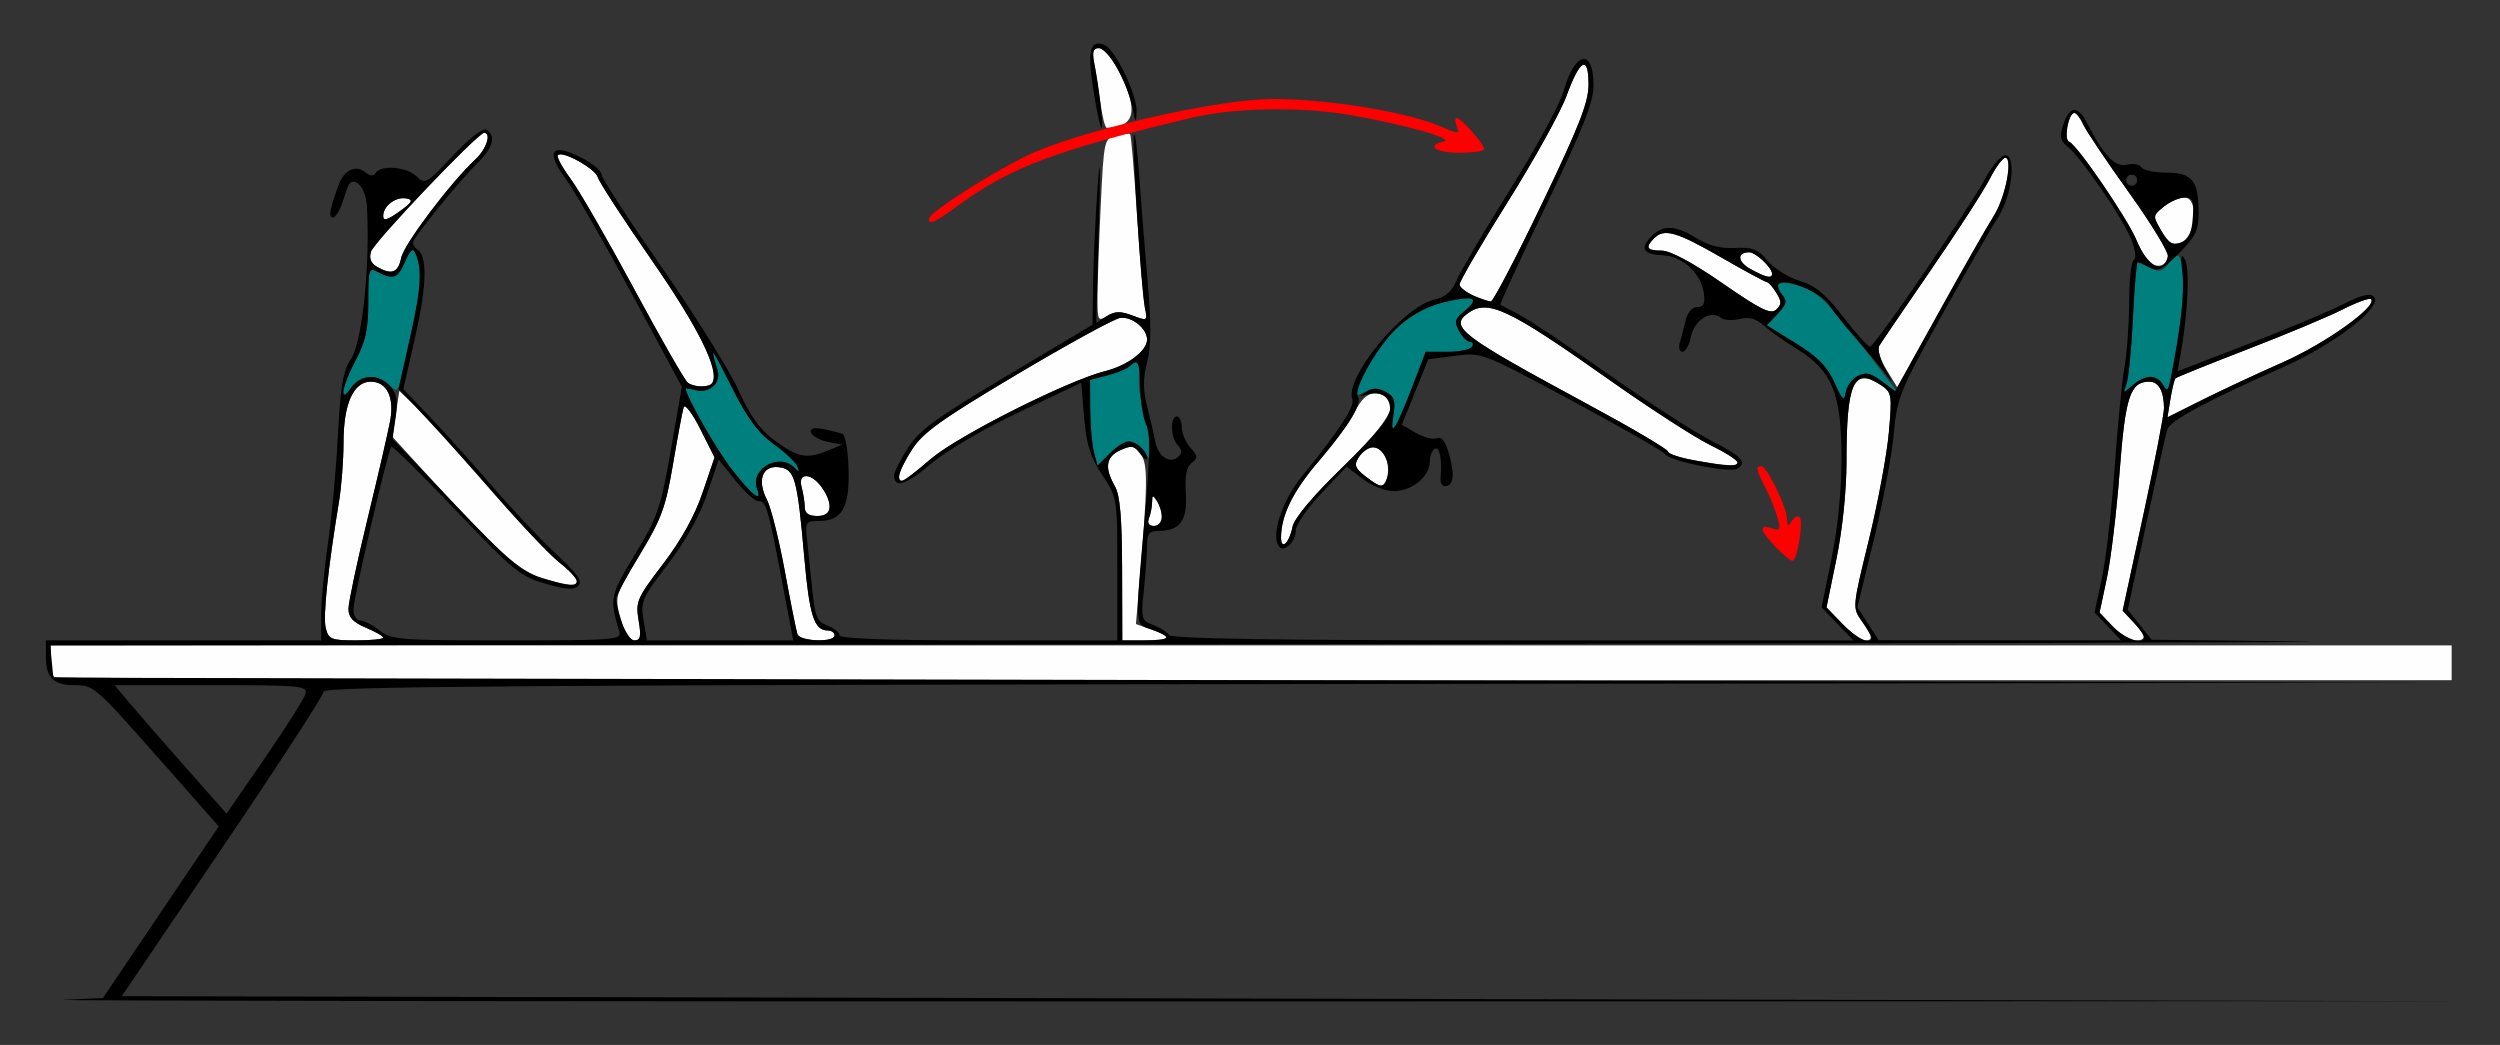<?xml version="1.0" encoding="UTF-8" standalone="no"?>
<!-- Created with Inkscape (http://www.inkscape.org/) -->

<svg
   xmlns:dc="http://purl.org/dc/elements/1.1/"
   xmlns:cc="http://creativecommons.org/ns#"
   xmlns:rdf="http://www.w3.org/1999/02/22-rdf-syntax-ns#"
   xmlns:svg="http://www.w3.org/2000/svg"
   xmlns="http://www.w3.org/2000/svg"
   xmlns:sodipodi="http://sodipodi.sourceforge.net/DTD/sodipodi-0.dtd"
   xmlns:inkscape="http://www.inkscape.org/namespaces/inkscape"
   id="svg3394"
   version="1.1"
   inkscape:version="0.91 r13725"
   width="471.028"
   height="196.875"
   viewBox="0 0 471.028 196.875"
   sodipodi:docname="bb730201.svg">
  <rect x="0" y="0" width="471.028" height="196.875" fill="#333333" stroke="none"/>
  <defs
     id="defs3398" />
  <sodipodi:namedview
     pagecolor="#ffffff"
     bordercolor="#666666"
     borderopacity="1"
     objecttolerance="10"
     gridtolerance="10"
     guidetolerance="10"
     inkscape:pageopacity="0"
     inkscape:pageshadow="2"
     inkscape:window-width="777"
     inkscape:window-height="480"
     id="namedview3396"
     showgrid="false"
     inkscape:zoom="0.93824931"
     inkscape:cx="231.5937"
     inkscape:cy="186.64534"
     inkscape:window-x="0"
     inkscape:window-y="0"
     inkscape:window-maximized="0"
     inkscape:current-layer="svg3394" />
  <g
     id="g3404"
     transform="translate(0.234,4.407)">
    <path
       style="fill:#fefefe"
       d="m 9.969,123.125 c -0.343,-0.344 -0.623,-1.82 -0.623,-3.281 l 0,-2.656 226.168,0 226.168,0 0,3.281 0,3.281 -225.545,0 c -124.05,0 -225.826,-0.281 -226.168,-0.625 z M 61.134,113.918 c -0.537,-2.148 0.417,-11.229 2.508,-23.855 0.464,-2.802 0.843,-7.78 0.843,-11.062 0,-7.316 1.867,-11.5 5.131,-11.5 3.007,0 4.455,2.864 3.678,7.279 -0.339,1.926 -2.25,10.221 -4.245,18.433 -1.996,8.212 -3.629,15.905 -3.629,17.097 0,1.589 0.871,2.531 3.271,3.537 1.799,0.754 3.271,1.603 3.271,1.888 0,0.284 -2.305,0.517 -5.122,0.517 -4.678,0 -5.173,-0.202 -5.706,-2.332 z m 55.737,-1.183 c -1.362,-4.92 -1.47,-4.531 3.572,-12.863 3.949,-6.525 4.766,-8.776 6.137,-16.903 0.87,-5.156 1.77,-9.951 1.999,-10.655 0.229,-0.704 1.632,1.136 3.117,4.09 l 2.7,5.37 -2.248,6.631 c -1.472,4.342 -4.051,8.992 -7.47,13.47 -4.902,6.42 -5.183,7.07 -4.587,10.607 0.513,3.044 0.358,3.768 -0.805,3.768 -0.868,0 -1.827,-1.397 -2.413,-3.516 z m 33.136,2.344 c -0.221,-0.645 -1.29,-6 -2.377,-11.9 -1.087,-5.901 -2.597,-11.934 -3.356,-13.406 -1.913,-3.71 -0.885,-6.525 2.247,-6.154 3.006,0.357 3.458,1.966 4.785,17.037 0.963,10.935 1.859,13.72 4.415,13.72 0.708,0 1.287,0.422 1.287,0.938 0,1.368 -6.528,1.15 -7.002,-0.234 z m 61.174,-12.188 c -0.024,-9.812 -0.388,-13.982 -1.369,-15.703 -1.994,-3.499 -1.682,-5.537 1.037,-6.78 2.102,-0.961 2.63,-0.861 3.825,0.723 1.406,1.864 1.358,5.648 -0.322,25.377 l -0.567,6.664 2.921,1.021 c 4.051,1.417 3.651,2.056 -1.285,2.056 l -4.206,0 -0.033,-13.359 z m 135.716,10.253 -3.002,-3.107 1.884,-9.184 c 1.135,-5.534 1.884,-12.823 1.884,-18.339 0,-14.719 1.325,-17.753 6.319,-14.471 2.25,1.479 2.298,1.741 1.663,9.043 -0.36,4.136 -2.057,13.254 -3.771,20.263 -3.105,12.693 -3.11,12.753 -1.328,15.264 2.109,2.972 2.214,3.638 0.571,3.638 -0.67,0 -2.569,-1.398 -4.22,-3.107 z m 50.949,0.486 -2.503,-2.62 1.384,-6.52 c 0.761,-3.586 1.844,-12.638 2.406,-20.114 1.057,-14.059 1.989,-16.875 5.584,-16.875 1.76,0 2.752,1.789 2.771,4.999 0.007,1.118 -1.743,10.16 -3.889,20.093 l -3.901,18.06 2.019,2.156 c 2.463,2.63 2.54,3.442 0.325,3.442 -0.932,0 -2.82,-1.179 -4.197,-2.62 z M 101.958,104.525 C 97.532,103.14 93.59,99.638 81.169,86.057 l -7.464,-8.162 0.646,-4.324 0.646,-4.324 2.776,2.642 c 1.527,1.453 7.557,8.127 13.401,14.83 5.844,6.703 12.113,13.366 13.931,14.806 5.434,4.304 4.344,5.343 -3.148,3 z m 139.169,-7.672 c 0.013,-4.18 2.25,-8.707 7.094,-14.352 2.876,-3.352 5.888,-7.446 6.695,-9.099 1.591,-3.26 3.173,-4.271 5.365,-3.427 3.396,1.307 1.396,4.921 -7.543,13.626 -5.768,5.617 -9.13,9.64 -9.466,11.325 -0.605,3.033 -2.151,4.423 -2.144,1.927 z m -24.872,-3.648 c 0.312,-0.816 0.574,-2.187 0.582,-3.047 0.012,-1.352 0.137,-1.374 0.92,-0.158 1.402,2.176 1.098,4.688 -0.567,4.688 -0.986,0 -1.307,-0.51 -0.935,-1.483 z m -64.866,-2.033 c -0.007,-0.902 -0.266,-2.59 -0.576,-3.75 -0.756,-2.832 1.836,-2.849 3.807,-0.026 2.23,3.194 1.868,5.416 -0.882,5.416 -1.597,0 -2.34,-0.519 -2.349,-1.641 z m 105.62,-5.841 c -1.911,-1.484 -2.148,-2.121 -1.302,-3.495 1.497,-2.43 3.817,-2.566 5.029,-0.295 1.023,1.918 0.522,5.667 -0.753,5.625 -0.351,-0.011 -1.689,-0.838 -2.974,-1.836 z m -87.85,-0.155 c 0,-0.59 1.109,-2.805 2.463,-4.922 2.022,-3.158 5.575,-5.698 19.813,-14.161 9.542,-5.672 18.264,-10.441 19.382,-10.598 2.211,-0.31 5.071,1.983 5.071,4.066 0,2.135 -3.626,4.875 -7.869,5.947 -7.163,1.809 -27.784,12.196 -32.874,16.558 -5.149,4.412 -5.986,4.847 -5.986,3.11 z m 149.766,-2.859 c -2.699,-0.494 -4.907,-1.238 -4.907,-1.654 0,-0.416 -6.834,-4.444 -15.187,-8.951 -23.83,-12.859 -26.023,-14.521 -22.536,-17.078 3.762,-2.76 7.578,-0.97 26.654,12.502 7.534,5.32 16.05,10.831 18.925,12.245 7.911,3.892 7.036,4.763 -2.95,2.936 z m 89.778,-11.572 c 0.309,-1.913 0.74,-3.655 0.957,-3.873 0.217,-0.218 6.312,-2.679 13.544,-5.469 7.232,-2.79 15.316,-6.174 17.963,-7.52 2.647,-1.346 5.044,-2.215 5.327,-1.932 1.296,1.3 -8.472,8.301 -16.587,11.888 -4.883,2.159 -11.778,5.378 -15.322,7.154 l -6.444,3.229 0.563,-3.478 z M 129.375,67.72 C 128.826,67.341 124.292,59.438 119.3,50.156 114.309,40.875 108.903,31.491 107.287,29.303 c -1.616,-2.188 -2.707,-4.21 -2.424,-4.493 0.888,-0.891 7.122,2.58 7.544,4.2 0.222,0.85 4.775,7.851 10.12,15.559 8.894,12.827 12.863,20.859 11.444,23.161 -0.553,0.898 -3.287,0.893 -4.596,-0.01 z m 225.815,-2.482 c -1.177,-1.91 -1.747,-3.835 -1.339,-4.517 0.392,-0.654 4.778,-7.095 9.746,-14.314 4.969,-7.219 9.944,-14.918 11.055,-17.109 1.111,-2.191 2.437,-3.984 2.947,-3.984 1.339,0 0.056,7.494 -1.766,10.312 -0.833,1.289 -5.358,9.228 -10.054,17.642 l -8.539,15.299 -2.051,-3.328 z M 206.542,51.719 c 0,-2.501 0.274,-10.28 0.609,-17.286 0.6,-12.541 0.645,-12.748 2.914,-13.319 1.268,-0.319 2.452,-0.433 2.632,-0.252 0.18,0.181 0.764,7.057 1.297,15.28 0.533,8.223 1.205,16.086 1.493,17.472 0.513,2.47 0.466,2.498 -2.362,1.428 -2.233,-0.845 -3.303,-0.83 -4.734,0.066 -1.747,1.095 -1.849,0.908 -1.849,-3.389 z m 117.757,-2.753 c -5.638,-3.9 -9.816,-6.143 -11.449,-6.147 -2.806,-0.006 -3.171,-0.59 -1.449,-2.318 1.918,-1.924 4.192,-1.281 12.613,3.562 4.482,2.578 8.382,4.688 8.665,4.688 0.283,0 1.074,0.897 1.757,1.994 1.033,1.659 1.032,2.193 -0.008,3.178 -1.02,0.966 -2.887,0.052 -10.129,-4.957 z m -46.963,2.316 c -1.414,-0.56 -2.57,-1.506 -2.57,-2.101 0,-0.596 4.076,-7.58 9.057,-15.522 4.981,-7.942 9.975,-16.953 11.097,-20.025 2.543,-6.962 4.145,-7.778 4.145,-2.11 0,3.355 -1.742,7.808 -8.834,22.578 -4.859,10.119 -9.169,18.354 -9.579,18.299 -0.41,-0.055 -1.902,-0.558 -3.316,-1.118 z m 52.309,-4.958 C 327.111,44.946 326.943,43.125 329.35,43.125 c 1.22,0 4.295,2.906 4.295,4.058 0,0.947 -1.123,0.706 -4,-0.859 z M 70.753,45.839 C 69.628,45.182 69.271,44.248 69.667,42.997 70.252,41.146 89.796,20.625 90.974,20.625 c 1.433,0 0.446,3.06 -1.602,4.967 -4.754,4.427 -13.515,16.045 -14.023,18.596 -0.563,2.825 -1.814,3.275 -4.595,1.652 z M 404.943,45.186 c -0.623,-0.396 -1.807,-2.342 -2.632,-4.323 -1.735,-4.165 -11.247,-18.071 -12.692,-18.554 -1.071,-0.358 -0.15,-5.435 0.987,-5.435 0.376,0 1.131,0.987 1.679,2.193 0.548,1.206 4.419,6.965 8.602,12.799 4.184,5.833 7.483,11.245 7.332,12.026 -0.332,1.717 -1.738,2.273 -3.276,1.293 z m 2.073,-6.053 c -1.674,-2.842 -1.668,-2.905 0.42,-4.601 1.164,-0.946 2.936,-1.72 3.936,-1.72 2.721,0 2.1,7.45 -0.707,8.484 -1.568,0.577 -2.286,0.152 -3.649,-2.163 z M 71.963,36.272 c 0,-1.887 2.385,-3.678 4.384,-3.292 1.355,0.262 1.098,0.731 -1.357,2.485 -2.269,1.621 -3.027,1.823 -3.027,0.807 z M 207.08,14.869 c -0.35,-2.65 -0.878,-6.025 -1.172,-7.5 -0.907,-4.548 2.163,-3.291 4.824,1.975 3.601,7.129 2.874,10.214 -2.434,10.331 -0.319,0.007 -0.867,-2.156 -1.218,-4.806 z"
       id="path3414"
       inkscape:connector-curvature="0" />
    <path
       style="fill:#007f7f"
       d="m 137.699,84.098 c -2.977,-3.823 -8.727,-13.891 -8.727,-15.28 0,-0.113 0.843,0.016 1.874,0.286 2.631,0.69 4.856,-1.401 4.093,-3.846 -1.49,-4.777 -1.121,-4.335 2.65,3.179 2.983,5.944 4.99,8.683 7.901,10.781 2.146,1.547 4.168,3.445 4.495,4.219 0.475,1.127 0.359,1.173 -0.584,0.234 -2.877,-2.865 -8.399,0.346 -6.979,4.058 1.046,2.735 -0.978,1.179 -4.723,-3.631 z m 68.183,-3.287 c -0.369,-1.391 -0.687,-5.03 -0.707,-8.085 l -0.035,-5.555 3.271,-0.846 c 1.799,-0.465 3.671,-1.235 4.159,-1.71 1.562,-1.52 2.435,-0.929 1.883,1.276 -0.294,1.177 -0.053,4.025 0.536,6.328 0.589,2.303 1.281,5.665 1.537,7.469 0.46,3.245 0.448,3.258 -1.074,1.172 -1.982,-2.717 -3.767,-2.666 -6.61,0.186 l -2.288,2.295 -0.671,-2.53 z m 56.401,-6.892 c 0.456,-2.849 0.216,-3.603 -1.428,-4.486 -1.42,-0.762 -2.503,-0.779 -3.846,-0.058 -2.384,1.28 -2.35,0.89 0.395,-4.544 3.195,-6.324 8.56,-10.888 14.472,-12.31 5.602,-1.348 6.863,-0.802 3.833,1.659 -1.813,1.473 -1.965,2.028 -1.034,3.773 C 275.275,59.079 276.197,60 276.724,60 c 0.526,0 0.697,0.422 0.379,0.938 -0.318,0.516 -2.409,0.938 -4.646,0.938 l -4.069,0 -2.429,6.328 c -3.19,8.31 -4.388,10.174 -3.675,5.716 z m 83.116,-6.238 c -1.36,-3.039 -3.126,-4.838 -7.267,-7.402 l -5.471,-3.387 2.03,-2.168 c 1.696,-1.811 1.832,-2.408 0.826,-3.624 -1.797,-2.172 -0.45,-2.781 3.495,-1.581 3.456,1.052 5.829,3.54 15.189,15.929 l 3.267,4.324 -2.921,-2.166 c -2.371,-1.759 -3.282,-1.973 -4.837,-1.138 -1.054,0.566 -2.05,1.974 -2.215,3.128 -0.248,1.743 -0.604,1.417 -2.095,-1.915 z M 64.486,69.254 c 0,-0.811 1.051,-3.459 2.336,-5.883 1.85,-3.489 2.336,-5.772 2.336,-10.954 0,-6.181 0.101,-6.492 1.808,-5.575 2.86,1.535 3.805,1.173 5.119,-1.961 1.296,-3.091 1.784,-2.872 2.762,1.236 0.515,2.164 -0.133,5.926 -3.659,21.253 -0.474,2.06 -0.626,2.109 -2.175,0.703 -2.339,-2.124 -5.361,-1.879 -7.072,0.572 -1.066,1.527 -1.455,1.69 -1.455,0.608 z M 400.408,67.969 c 0.399,-1.031 0.949,-6.621 1.223,-12.422 C 401.906,49.746 402.309,45 402.528,45 c 0.219,0 1.289,0.478 2.377,1.062 1.65,0.886 2.245,0.732 3.582,-0.924 1.364,-1.69 1.687,-1.767 2.165,-0.517 0.924,2.415 0.643,7.872 -0.84,16.316 -0.77,4.383 -1.413,8.18 -1.429,8.438 -0.016,0.258 -0.458,-0.27 -0.982,-1.172 -0.524,-0.902 -1.635,-1.641 -2.468,-1.641 -0.834,0 -2.356,0.738 -3.383,1.641 -1.795,1.577 -1.84,1.568 -1.142,-0.234 z"
       id="path3410"
       inkscape:connector-curvature="0" />
    <path
       style="fill:#fe0000"
       d="m 334.287,98.621 c -2.968,-3.107 -3.202,-4.279 -0.694,-3.481 1.616,0.514 1.732,0.282 1.051,-2.101 -0.421,-1.474 -1.449,-4.005 -2.285,-5.625 -1.72,-3.337 -1.841,-3.976 -0.75,-3.976 1.052,0 4.835,7.754 4.853,9.946 0.012,1.458 0.169,1.527 0.884,0.393 0.478,-0.759 1.144,-1.103 1.48,-0.766 0.778,0.78 -0.445,8.239 -1.351,8.239 -0.373,0 -1.808,-1.183 -3.189,-2.629 z M 174.789,36.797 c 0.035,-1.112 11.022,-8.209 18.202,-11.758 8.632,-4.267 32.595,-10.051 44.393,-10.715 9.295,-0.523 26.461,2.019 33.472,4.957 3.959,1.659 3.974,1.659 3.315,-0.063 -0.296,-0.773 -0.263,-1.406 0.074,-1.406 0.783,0 5.127,4.927 5.166,5.859 0.016,0.387 -2.073,0.703 -4.643,0.703 -4.484,0 -6.441,-1.35 -3.037,-2.096 2.304,-0.505 -6.996,-3.159 -17.537,-5.006 -9.327,-1.634 -21.911,-1.416 -29.985,0.518 -25.635,6.142 -34.098,9.326 -43.959,16.54 -4.409,3.226 -5.5,3.718 -5.46,2.465 z"
       id="path3408"
       inkscape:connector-curvature="0" />
    <path
       style="fill:#000000"
       d="m 11.682,183.968 7.477,-0.338 10.91,-16.168 10.91,-16.168 -10.293,-11.662 C 17.54,124.735 17.486,124.688 13.777,124.688 c -3.938,0 -5.366,-1.422 -5.366,-5.344 l 0,-3.094 25.935,1.9e-4 25.935,1.9e-4 0.007,-4.922 c 0.004,-2.707 0.572,-8.719 1.262,-13.36 0.69,-4.641 1.533,-13.737 1.872,-20.213 0.498,-9.509 0.974,-12.306 2.473,-14.531 2.138,-3.174 3.658,-17.875 2.99,-28.926 -0.107,-1.761 -0.873,-3.627 -1.703,-4.147 -1.249,-0.782 -1.698,-0.311 -2.608,2.733 -0.604,2.023 -1.531,3.679 -2.059,3.679 -0.929,0 -0.653,-1.529 1.146,-6.352 0.98,-2.628 3.216,-3.595 4.958,-2.145 0.895,0.745 1.498,0.778 1.912,0.105 0.964,-1.565 5.948,-1.139 7.738,0.662 1.559,1.568 1.88,1.385 6.844,-3.908 3.183,-3.394 5.636,-5.288 6.308,-4.871 1.798,1.115 1.265,3.306 -1.462,6.005 -3.707,3.669 -12.391,14.36 -12.391,15.256 0,0.42 0.366,0.99 0.814,1.268 1.932,1.198 1.818,6.685 -0.338,16.237 l -2.277,10.088 4.931,5.156 c 2.712,2.836 8.023,8.742 11.802,13.125 3.779,4.383 9.219,10.149 12.09,12.815 3.967,3.683 4.962,5.112 4.145,5.953 -0.825,0.85 -2.271,0.758 -6.232,-0.397 -4.724,-1.378 -6.143,-2.54 -16.907,-13.852 -6.463,-6.792 -11.91,-12.169 -12.105,-11.949 -0.668,0.752 -7.14,28.522 -7.14,30.634 8.7e-5,1.16 0.574,2.109 1.276,2.109 0.702,0 2.345,0.844 3.652,1.875 2.221,1.752 3.791,1.875 24.021,1.875 20.176,0 21.612,-0.111 21.159,-1.641 -1.881,-6.352 -1.806,-6.723 2.942,-14.56 4.289,-7.079 4.838,-8.676 6.75,-19.64 L 128.236,68.475 118.768,50.878 C 113.56,41.2 107.969,31.483 106.343,29.285 c -3.849,-5.203 -2.655,-6.868 2.891,-4.03 2.117,1.084 3.85,2.509 3.85,3.168 0,0.659 5.113,8.549 11.362,17.532 6.249,8.984 12.75,19.389 14.447,23.123 2.316,5.097 4.061,7.499 7.002,9.636 4.282,3.111 5.912,3.402 9.885,1.76 l 2.631,-1.087 -2.727,-0.553 c -1.5,-0.304 -2.908,-1.099 -3.129,-1.766 -0.373,-1.126 1.524,-1.043 5.919,0.259 0.557,0.165 1.075,3.099 1.173,6.64 0.2,7.268 -1.232,9.783 -5.569,9.783 -2.551,0 -2.626,0.135 -2.213,3.984 0.236,2.191 0.681,6.433 0.99,9.426 0.479,4.636 0.897,5.57 2.825,6.305 1.245,0.475 2.263,1.295 2.263,1.824 0,0.633 8.924,0.961 26.168,0.961 l 26.168,0 0,-13.433 c 0,-13.409 -0.006,-13.441 -2.853,-17.754 -2.245,-3.399 -2.969,-5.711 -3.398,-10.835 l -0.544,-6.514 -11.729,5.553 c -6.941,3.286 -13.752,7.286 -16.684,9.799 -4.57,3.917 -6.847,4.6 -6.847,2.055 0,-0.56 1.144,-2.833 2.543,-5.05 2.127,-3.372 5.185,-5.607 18.692,-13.658 l 16.149,-9.626 0.115,-8.003 c 0.063,-4.401 0.438,-12.432 0.833,-17.846 0.504,-6.902 0.574,-4.567 0.236,7.816 l -0.483,17.659 1.966,-1.232 c 1.546,-0.969 2.583,-0.998 4.851,-0.139 2.828,1.071 2.875,1.043 2.362,-1.428 -0.742,-3.573 -2.539,-32.228 -2.052,-32.717 0.222,-0.223 0.661,3.316 0.975,7.864 0.314,4.548 1.015,13.341 1.559,19.538 0.722,8.233 0.703,12.403 -0.069,15.479 -0.788,3.14 -0.786,5.281 0.008,8.419 0.586,2.314 1.285,5.34 1.554,6.723 0.537,2.767 2.864,4.188 4.376,2.672 0.664,-0.666 0.615,-1.319 -0.156,-2.093 -1.356,-1.36 -1.496,-5.438 -0.187,-5.438 0.514,0 0.935,0.916 0.935,2.036 0,1.12 0.73,2.845 1.623,3.835 1.424,1.579 1.453,1.932 0.234,2.886 -0.98,0.767 -1.303,2.46 -1.096,5.744 0.322,5.111 -1.1,7.062 -5.145,7.062 -1.75,0 -2.158,0.506 -2.158,2.675 0,1.471 -0.269,5.256 -0.598,8.411 -0.575,5.523 -0.509,5.77 1.778,6.642 1.307,0.498 2.652,1.354 2.989,1.902 0.423,0.686 20.519,0.995 64.76,0.995 l 64.147,0 -3.002,-3.107 -3.002,-3.107 1.884,-9.184 c 1.179,-5.746 1.884,-12.821 1.884,-18.9 0,-12.158 -1.752,-16.503 -8.279,-20.531 -2.386,-1.472 -5.261,-3.501 -6.389,-4.508 -1.471,-1.313 -2.751,-1.655 -4.529,-1.207 -1.363,0.343 -2.963,0.232 -3.556,-0.246 -1.875,-1.512 -4.982,0.444 -5.596,3.522 -0.317,1.591 -1.036,2.892 -1.598,2.892 -0.561,0 -0.802,-0.738 -0.535,-1.641 0.267,-0.902 0.762,-2.801 1.099,-4.219 0.374,-1.574 1.239,-2.578 2.219,-2.578 1.243,0 1.515,-0.619 1.205,-2.739 -0.522,-3.566 -4.034,-6.813 -7.562,-6.991 -3.791,-0.191 -4.488,-1.149 -2.466,-3.39 2.186,-2.423 4.59,-2.378 8.687,0.162 2.254,1.397 4.541,1.978 7.239,1.838 3.308,-0.172 4.302,0.22 6.161,2.43 1.219,1.449 3.934,3.149 6.032,3.778 2.93,0.878 4.826,2.45 8.177,6.777 2.399,3.099 4.678,5.625 5.064,5.614 0.873,-0.025 18.545,-25.833 21.734,-31.739 1.287,-2.384 2.969,-4.334 3.738,-4.334 2.154,0 1.259,7.733 -1.357,11.719 -1.184,1.805 -5.936,10.086 -10.56,18.404 -7.995,14.382 -8.441,15.483 -9.095,22.488 -0.378,4.051 -2.074,13.03 -3.767,19.953 l -3.079,12.587 2.011,3.116 2.011,3.116 22.838,0.012 22.838,0.012 -2.503,-2.62 -2.503,-2.62 1.386,-6.52 c 0.762,-3.586 1.833,-12.848 2.38,-20.583 0.546,-7.734 1.391,-16.355 1.876,-19.157 0.485,-2.802 0.882,-8.367 0.882,-12.367 0,-4 0.395,-7.518 0.878,-7.817 0.517,-0.321 0.285,-1.969 -0.564,-4.008 -1.729,-4.151 -9.248,-15.109 -11.815,-17.218 -1.498,-1.231 -1.67,-1.985 -0.947,-4.16 1.251,-3.766 2.742,-3.849 4.594,-0.255 3.146,6.102 5.227,8.254 7.444,7.696 1.141,-0.287 2.356,-0.066 2.7,0.491 0.343,0.557 2.477,1.013 4.742,1.013 4.838,0 6.052,1.515 6.052,7.549 0,3.317 -0.569,4.493 -3.688,7.622 -3.118,3.127 -3.976,3.545 -5.546,2.702 C 403.763,45.449 402.747,45 402.528,45 c -0.219,0 -0.623,4.746 -0.897,10.547 -0.274,5.801 -0.825,11.391 -1.223,12.422 -0.697,1.803 -0.653,1.812 1.142,0.234 2.353,-2.067 4.644,-2.098 5.771,-0.077 0.728,1.305 0.964,1.111 1.425,-1.172 1.867,-9.232 2.63,-16.113 2.207,-19.883 -0.367,-3.27 -0.251,-3.895 0.48,-2.584 0.93,1.667 0.565,9.953 -0.774,17.581 l -0.61,3.474 13.152,-5.074 c 7.234,-2.791 15.327,-6.18 17.986,-7.532 3.486,-1.772 5.118,-2.173 5.852,-1.436 1.819,1.825 -7.399,8.967 -17.133,13.274 -14.766,6.533 -21.329,10.093 -21.839,11.844 -0.267,0.915 -2.041,8.908 -3.943,17.76 l -3.458,16.096 2.237,2.827 2.237,2.827 28.505,0.31 c 15.678,0.17 -73.403,0.409 -197.956,0.53 l -226.461,0.22 0.293,3.047 0.293,3.047 226.168,0.472 226.168,0.472 -200.701,0.232 c -162.763,0.188 -200.701,0.459 -200.701,1.437 0,0.663 -8.558,13.846 -19.018,29.297 l -19.018,28.092 219.719,0.472 219.719,0.472 -228.972,0.041 C 107.243,184.288 7.57,184.154 11.682,183.968 Z m 45.639,-57.64 c 0.415,-1.522 -0.872,-1.641 -17.758,-1.641 l -18.205,0 2.638,3.154 c 1.451,1.734 6.195,7.18 10.542,12.1 l 7.904,8.947 7.215,-10.46 c 3.968,-5.753 7.417,-11.198 7.663,-12.1 z m 14.641,-10.595 c 0,-0.284 -1.472,-1.134 -3.271,-1.888 -2.4,-1.006 -3.271,-1.948 -3.271,-3.537 0,-1.191 1.633,-8.885 3.629,-17.097 C 71.046,85 72.956,76.705 73.295,74.779 74.072,70.364 72.625,67.5 69.617,67.5 c -3.264,0 -5.131,4.184 -5.131,11.5 0,3.282 -0.38,8.26 -0.843,11.062 -2.091,12.627 -3.046,21.708 -2.508,23.855 0.533,2.13 1.028,2.332 5.706,2.332 2.817,0 5.122,-0.232 5.122,-0.517 z m 48.128,-3.251 c -0.596,-3.537 -0.315,-4.187 4.587,-10.607 3.42,-4.479 5.998,-9.128 7.47,-13.47 l 2.248,-6.631 -2.7,-5.37 c -1.485,-2.953 -2.888,-4.794 -3.117,-4.09 -0.229,0.704 -1.129,5.499 -1.999,10.655 -1.371,8.127 -2.189,10.377 -6.137,16.903 -2.505,4.14 -4.553,7.937 -4.55,8.437 0.017,2.98 2.136,7.941 3.392,7.941 1.163,0 1.318,-0.724 0.805,-3.768 z m 26.961,-7.657 C 144.415,90.988 144.12,90 142.617,90 c -0.65,0 -2.592,-1.759 -4.315,-3.91 l -3.132,-3.91 -2.157,6.413 c -1.396,4.151 -4.002,8.831 -7.39,13.267 -4.914,6.435 -5.194,7.084 -4.599,10.622 l 0.635,3.768 13.784,0 13.784,0 -2.177,-11.425 z m 9.958,10.488 c 0,-0.516 -0.579,-0.938 -1.287,-0.938 -2.556,0 -3.452,-2.785 -4.415,-13.72 -1.327,-15.071 -1.779,-16.681 -4.785,-17.037 -3.132,-0.371 -4.16,2.444 -2.247,6.154 0.759,1.473 2.269,7.506 3.356,13.406 1.087,5.901 2.156,11.256 2.377,11.9 0.474,1.384 7.002,1.602 7.002,0.234 z m 62.617,0.42 c 0,-0.285 -1.262,-0.959 -2.804,-1.498 -3.315,-1.159 -3.236,0.007 -1.406,-20.798 1.035,-11.767 1.123,-16.279 0.345,-17.737 -0.574,-1.075 -1.095,-4.203 -1.159,-6.951 -0.118,-5.058 -0.43,-5.694 -2.032,-4.135 -0.488,0.475 -2.36,1.245 -4.159,1.71 l -3.271,0.846 0.035,5.555 c 0.019,3.055 0.338,6.694 0.707,8.085 l 0.671,2.53 2.288,-2.295 c 1.259,-1.262 2.854,-2.295 3.546,-2.295 1.471,0 3.5,1.843 3.5,3.179 0,0.511 -0.585,0.127 -1.299,-0.854 -1.116,-1.53 -1.645,-1.625 -3.738,-0.668 -2.719,1.243 -3.031,3.281 -1.037,6.78 0.981,1.721 1.344,5.891 1.369,15.703 l 0.033,13.359 4.206,0 c 2.313,0 4.206,-0.233 4.206,-0.518 z m 132.71,-0.041 c 0,-0.307 -0.805,-1.693 -1.789,-3.079 -1.782,-2.511 -1.777,-2.571 1.328,-15.264 1.714,-7.009 3.411,-16.127 3.771,-20.263 0.635,-7.302 0.587,-7.564 -1.663,-9.043 -4.994,-3.282 -6.319,-0.248 -6.319,14.471 0,5.516 -0.749,12.805 -1.884,18.339 l -1.884,9.184 3.002,3.107 c 2.679,2.773 5.439,4.066 5.439,2.548 z m 51.402,-0.084 c 0,-0.353 -0.909,-1.613 -2.019,-2.799 l -2.019,-2.156 3.901,-18.06 c 2.146,-9.933 3.895,-18.975 3.889,-20.093 C 407.469,69.289 406.478,67.5 404.718,67.5 c -3.595,0 -4.527,2.816 -5.584,16.875 -0.562,7.477 -1.645,16.528 -2.406,20.114 l -1.384,6.52 2.503,2.62 c 2.262,2.369 5.891,3.587 5.891,1.978 z M 108.411,105.04 c 0,-0.494 -1.486,-2.076 -3.302,-3.516 C 103.292,100.084 98.153,94.688 93.687,89.531 89.221,84.375 83.157,77.611 80.212,74.499 l -5.355,-5.657 2.285,-10.141 c 2.043,-9.065 2.207,-13.164 0.638,-15.929 -0.256,-0.452 -1.019,0.497 -1.695,2.109 -1.314,3.134 -2.259,3.496 -5.119,1.961 -1.707,-0.916 -1.808,-0.606 -1.808,5.575 0,5.182 -0.487,7.464 -2.336,10.954 -2.655,5.009 -3.272,8.698 -0.882,5.275 1.786,-2.558 5.183,-2.693 7.349,-0.292 1.246,1.381 1.481,2.724 1.027,5.859 l -0.59,4.068 11.804,12.414 c 9.984,10.499 12.478,12.622 16.174,13.763 5.298,1.636 6.706,1.758 6.706,0.582 z M 218.677,93.047 C 218.669,92.145 218.255,90.773 217.757,90 c -0.783,-1.216 -0.908,-1.195 -0.92,0.158 -0.007,0.86 -0.27,2.231 -0.582,3.047 -0.372,0.973 -0.051,1.483 0.935,1.483 0.826,0 1.495,-0.738 1.488,-1.641 z m -62.603,-1.901 c 0,-2.332 -2.622,-5.834 -4.368,-5.834 -1.056,0 -1.302,0.582 -0.894,2.109 0.31,1.16 0.569,2.848 0.576,3.75 0.008,1.122 0.752,1.641 2.349,1.641 1.616,0 2.336,-0.514 2.336,-1.666 z m -13.653,-3.417 c -1.42,-3.712 4.102,-6.923 6.979,-4.058 0.943,0.939 1.059,0.892 0.584,-0.234 -0.326,-0.773 -2.349,-2.672 -4.495,-4.219 -2.91,-2.098 -4.918,-4.837 -7.901,-10.781 -3.771,-7.514 -4.14,-7.957 -2.65,-3.179 0.763,2.446 -1.463,4.537 -4.093,3.846 -1.031,-0.27 -1.874,-0.399 -1.874,-0.286 0,1.388 5.75,11.456 8.727,15.28 3.745,4.81 5.769,6.367 4.723,3.631 z m 32.723,-5.663 c 5.09,-4.362 25.711,-14.749 32.874,-16.558 4.243,-1.072 7.869,-3.812 7.869,-5.947 0,-2.083 -2.86,-4.376 -5.071,-4.066 -1.118,0.157 -9.839,4.926 -19.382,10.598 -14.238,8.463 -17.792,11.003 -19.813,14.161 -2.357,3.681 -3.094,5.995 -1.912,5.995 0.304,0 2.749,-1.883 5.434,-4.184 z M 429.907,63.84 c 8.115,-3.587 17.883,-10.588 16.587,-11.888 -0.282,-0.283 -2.679,0.586 -5.327,1.932 -2.647,1.346 -10.731,4.73 -17.963,7.52 -7.232,2.79 -13.327,5.251 -13.544,5.469 -0.217,0.218 -0.647,1.96 -0.957,3.873 l -0.563,3.478 6.444,-3.229 c 3.544,-1.776 10.439,-4.995 15.322,-7.154 z m -80.196,2.628 c 1.537,-0.825 2.43,-0.647 4.515,0.899 l 2.599,1.927 8.145,-14.725 c 4.48,-8.099 9.099,-16.201 10.267,-18.006 2.295,-3.548 3.914,-11.25 2.366,-11.25 -0.51,0 -1.836,1.793 -2.947,3.984 -1.111,2.191 -6.086,9.891 -11.055,17.109 -4.969,7.219 -9.355,13.66 -9.746,14.314 -0.404,0.675 0.148,2.702 1.277,4.688 1.238,2.177 1.351,2.622 0.299,1.178 -0.929,-1.276 -3.475,-4.347 -5.657,-6.823 -2.182,-2.476 -4.647,-5.542 -5.477,-6.813 -1.483,-2.27 -8.221,-5.072 -9.386,-3.903 -0.327,0.328 -0.052,1.252 0.61,2.053 1.006,1.216 0.87,1.814 -0.826,3.624 l -2.03,2.168 5.471,3.387 c 4.141,2.564 5.907,4.363 7.267,7.402 1.491,3.332 1.847,3.658 2.095,1.915 0.164,-1.155 1.161,-2.563 2.215,-3.128 z m -215.739,1.262 c 1.418,-2.302 -2.551,-10.334 -11.444,-23.161 -5.344,-7.708 -9.898,-14.709 -10.12,-15.559 -0.422,-1.62 -6.657,-5.09 -7.544,-4.2 -0.283,0.284 0.808,2.306 2.424,4.493 1.616,2.188 7.022,11.572 12.014,20.853 4.992,9.281 9.525,17.185 10.075,17.564 1.308,0.902 4.042,0.908 4.596,0.01 z M 334.437,50.744 C 333.754,49.647 332.963,48.75 332.68,48.75 c -0.283,0 -4.183,-2.109 -8.665,-4.688 -8.421,-4.844 -10.695,-5.486 -12.613,-3.562 -1.722,1.728 -1.357,2.312 1.449,2.318 1.632,0.004 5.81,2.247 11.449,6.147 7.242,5.009 9.109,5.923 10.129,4.957 1.04,-0.986 1.042,-1.519 0.008,-3.178 z m -0.792,-3.561 c 0,-1.152 -3.076,-4.058 -4.295,-4.058 -2.406,0 -2.238,1.821 0.296,3.199 2.877,1.565 4,1.806 4,0.859 z M 75.349,44.188 C 75.857,41.637 84.618,30.019 89.372,25.592 91.42,23.685 92.406,20.625 90.974,20.625 c -1.177,0 -20.721,20.521 -21.307,22.372 -0.396,1.251 -0.039,2.185 1.087,2.842 2.781,1.623 4.032,1.174 4.595,-1.652 z M 408.219,43.893 c 0.151,-0.781 -3.148,-6.193 -7.332,-12.026 -4.184,-5.833 -8.055,-11.593 -8.602,-12.799 -0.548,-1.206 -1.303,-2.193 -1.679,-2.193 -1.137,0 -2.058,5.077 -0.987,5.435 1.445,0.483 10.957,14.389 12.692,18.554 2.084,5.003 5.216,6.608 5.908,3.029 z m 4.685,-7.198 c 0.246,-3.321 0.024,-3.882 -1.532,-3.882 -1.001,0 -2.772,0.774 -3.936,1.72 -2.088,1.696 -2.094,1.759 -0.42,4.601 1.363,2.315 2.081,2.74 3.649,2.163 1.473,-0.542 2.023,-1.672 2.239,-4.601 z M 76.347,32.98 c -1.999,-0.386 -4.384,1.405 -4.384,3.292 0,1.016 0.758,0.814 3.027,-0.807 2.455,-1.754 2.712,-2.223 1.357,-2.485 z M 402.287,28.982 c -0.301,-0.488 -0.945,-0.641 -1.432,-0.339 -0.487,0.302 -0.639,0.948 -0.338,1.437 0.301,0.488 0.945,0.641 1.432,0.339 0.487,-0.302 0.639,-0.948 0.338,-1.437 z M 240.661,98.449 c -1.42,-2.305 0.732,-8.621 4.519,-13.262 6.835,-8.378 9.885,-13.041 9.385,-14.348 -1.524,-3.985 9.562,-17.492 15.415,-18.782 2.131,-0.47 3.305,-1.481 4.201,-3.619 0.684,-1.632 5.231,-9.345 10.104,-17.14 4.873,-7.795 9.403,-16.119 10.067,-18.498 2.11,-7.561 5.647,-8.276 5.647,-1.142 0,3.189 -1.885,7.973 -8.899,22.58 -4.894,10.194 -8.785,18.63 -8.645,18.748 0.14,0.118 1.726,0.964 3.525,1.88 1.799,0.917 9.379,5.978 16.844,11.249 7.465,5.27 16.192,10.908 19.393,12.529 5.657,2.865 6.792,4.081 4.902,5.253 -1.381,0.856 -12.497,-1.338 -13.569,-2.678 -0.514,-0.643 -8.505,-5.233 -17.757,-10.202 -16.81,-9.027 -16.826,-9.033 -21.873,-8.384 l -5.051,0.65 -2.491,6.174 -2.491,6.174 2.65,1.526 c 1.458,0.839 3.249,1.295 3.98,1.014 0.936,-0.36 1.636,0.629 2.364,3.338 1.025,3.818 0.709,5.682 -0.964,5.682 -0.478,0 -0.807,-0.738 -0.731,-1.641 0.293,-3.509 -0.201,-5.944 -1.094,-5.391 -0.514,0.319 -0.935,1.398 -0.935,2.399 0,2.778 -3.352,5.57 -6.687,5.57 -1.695,0 -4.234,-0.983 -5.97,-2.311 l -3.021,-2.311 -4.778,5.068 c -2.628,2.787 -4.778,5.885 -4.778,6.884 0,2.289 -2.363,4.457 -3.264,2.995 z m 2.609,-3.523 c 0.336,-1.686 3.698,-5.708 9.466,-11.325 6.267,-6.104 8.945,-9.366 8.945,-10.899 0,-2.391 -1.877,-3.556 -4.439,-2.757 -1.548,0.483 -1.548,0.454 -0.012,-0.538 1.199,-0.774 2.143,-0.769 3.612,0.02 1.657,0.89 1.898,1.639 1.441,4.493 -0.714,4.458 0.484,2.594 3.675,-5.716 l 2.429,-6.328 4.069,0 c 2.238,0 4.329,-0.422 4.646,-0.938 0.318,-0.516 0.147,-0.938 -0.379,-0.938 -0.526,0 -1.448,-0.921 -2.049,-2.047 -0.931,-1.745 -0.779,-2.301 1.034,-3.773 3.03,-2.461 1.769,-3.007 -3.833,-1.659 -3.153,0.759 -6.151,2.339 -8.534,4.499 -3.831,3.472 -8.663,11.786 -7.73,13.3 0.83,1.348 -1.69,5.492 -7.409,12.18 -4.829,5.647 -7.064,10.18 -7.076,14.352 -0.007,2.496 1.539,1.106 2.144,-1.927 z m 17.933,-9.577 c 0.762,-2.41 -1.115,-5.853 -2.989,-5.483 -0.81,0.16 -1.938,1.047 -2.507,1.971 -0.846,1.374 -0.609,2.01 1.302,3.495 2.946,2.289 3.475,2.291 4.194,0.017 z m 65.899,-2.653 c 0,-0.408 -2.352,-1.899 -5.227,-3.314 -2.875,-1.414 -11.391,-6.925 -18.925,-12.245 -19.076,-13.472 -22.892,-15.262 -26.654,-12.502 -3.487,2.558 -1.294,4.219 22.536,17.078 8.353,4.507 15.187,8.535 15.187,8.951 0,0.416 2.208,1.16 4.907,1.654 6.507,1.191 8.178,1.268 8.178,0.378 z m -36.871,-48.594 c 7.092,-14.77 8.834,-19.223 8.834,-22.578 0,-5.668 -1.602,-4.852 -4.145,2.11 -1.122,3.072 -6.116,12.083 -11.097,20.025 -4.981,7.942 -9.057,14.927 -9.057,15.522 0,0.934 3.626,2.918 5.886,3.22 0.41,0.055 4.721,-8.18 9.579,-18.299 z M 205.761,12.483 c -1.151,-7.427 -0.643,-9.482 2.082,-8.433 2.013,0.775 6.197,9.435 6.068,12.559 -0.097,2.351 -0.173,2.285 -0.771,-0.672 -0.979,-4.845 -4.547,-11.25 -6.267,-11.25 -1.152,0 -1.376,0.622 -0.965,2.681 0.98,4.913 1.815,12.319 1.389,12.319 -0.231,0 -0.923,-3.242 -1.537,-7.204 z"
       id="path3406"
       inkscape:connector-curvature="0" />
  </g>
</svg>
